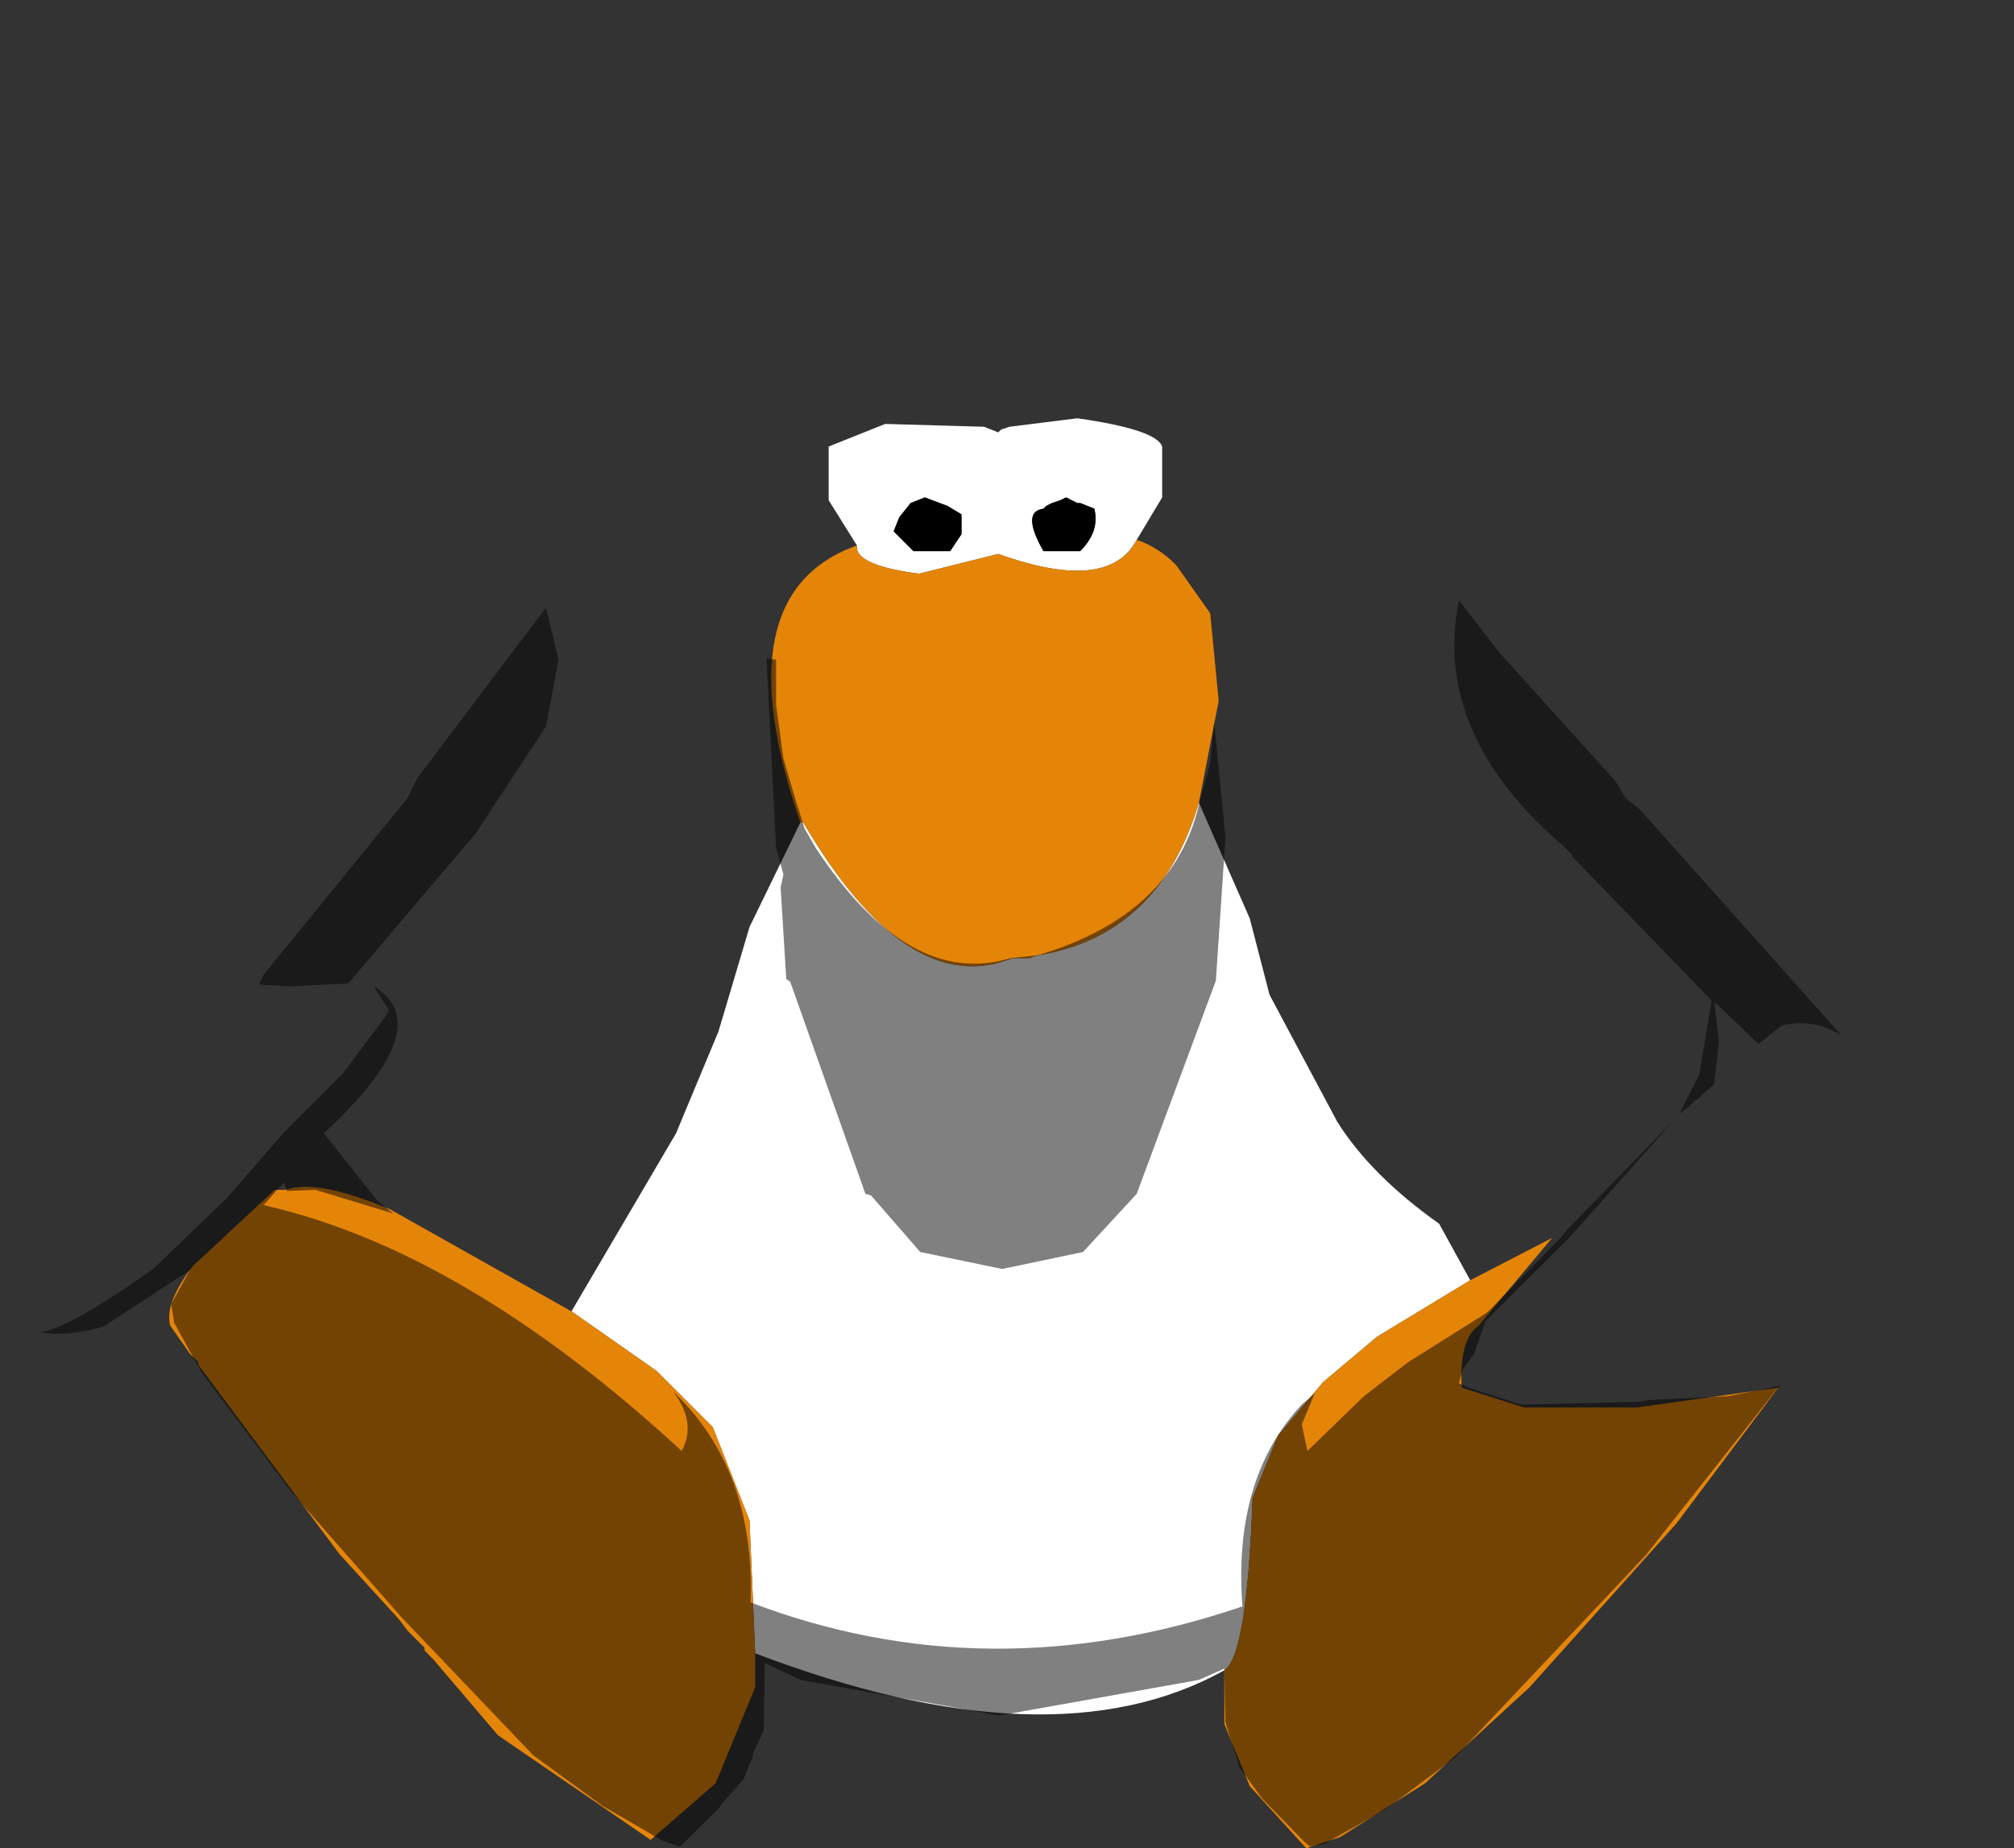 <?xml version="1.0" encoding="UTF-8" standalone="no"?>
<svg xmlns:ffdec="https://www.free-decompiler.com/flash" xmlns:xlink="http://www.w3.org/1999/xlink" ffdec:objectType="shape" height="163.5px" width="178.15px" xmlns="http://www.w3.org/2000/svg">
  <rect width="100%" height="100%" fill="#333333" stroke="none"/>
  <g transform="matrix(1.0, 0.0, 0.0, 1.0, 88.55, 64.5)">
    <path d="M-12.75 -16.25 L-15.25 -20.25 -15.25 -25.0 -10.25 -27.0 -1.5 -26.75 -0.25 -26.25 0.0 -26.5 0.75 -26.75 6.75 -27.5 Q13.75 -26.5 14.25 -25.0 L14.25 -20.5 12.0 -16.75 Q9.5 -12.0 -0.25 -15.5 L-7.25 -13.75 Q-13.0 -14.5 -12.75 -16.25 M17.5 6.5 L22.0 16.75 23.75 23.5 29.75 34.75 Q32.75 39.5 38.75 43.75 L41.5 48.75 33.25 53.75 28.5 57.75 24.5 62.5 22.25 68.0 Q21.75 82.0 19.75 83.25 4.5 91.75 -21.75 81.75 L-22.25 70.0 -25.5 61.75 -30.5 56.75 -38.0 51.5 -28.75 35.75 -25.0 26.75 -22.25 17.5 -17.75 8.25 -17.5 8.25 Q-8.25 24.0 1.0 20.25 L2.5 20.25 3.25 20.0 Q14.0 18.25 17.5 6.5 M-3.5 -19.0 L-4.75 -19.75 -6.75 -20.5 -8.0 -20.0 -9.0 -18.75 -9.5 -17.5 -7.75 -15.75 -4.5 -15.75 -3.5 -17.25 -3.5 -19.0 M5.75 -20.5 L5.25 -20.25 4.5 -20.0 4.0 -19.75 3.75 -19.5 Q1.75 -19.25 3.75 -15.75 L7.0 -15.75 Q8.75 -17.5 8.25 -19.5 L7.0 -20.0 6.75 -20.0 5.75 -20.5" fill="#ffffff" fill-rule="evenodd" stroke="none"/>
    <path d="M5.75 -20.5 L6.75 -20.0 7.0 -20.0 8.25 -19.5 Q8.75 -17.5 7.0 -15.75 L3.75 -15.75 Q1.75 -19.25 3.75 -19.5 L4.0 -19.75 4.5 -20.0 5.25 -20.25 5.75 -20.5 M-3.5 -19.0 L-3.5 -17.25 -4.5 -15.75 -7.75 -15.75 -9.5 -17.5 -9.0 -18.75 -8.0 -20.0 -6.75 -20.5 -4.75 -19.75 -3.5 -19.0" fill="#000000" fill-rule="evenodd" stroke="none"/>
    <path d="M12.0 -16.75 Q14.0 -16.05 15.5 -14.5 L18.5 -10.25 19.25 -2.5 17.5 6.5 Q14.0 18.25 3.25 20.0 L2.5 20.25 1.0 20.25 Q-8.25 24.0 -17.5 8.25 L-17.75 8.25 Q-24.75 -12.0 -12.75 -16.25 -13.0 -14.5 -7.25 -13.75 L-0.25 -15.5 Q9.5 -12.0 12.0 -16.75 M41.5 48.75 L48.75 45.0 42.25 52.75 Q40.5 54.0 40.75 58.25 L46.25 60.0 56.25 60.0 68.75 58.25 59.75 70.25 46.75 84.75 37.5 93.25 30.0 98.0 27.0 99.0 22.0 93.5 19.75 88.0 19.75 83.25 Q21.75 82.0 22.25 68.0 L24.5 62.5 28.5 57.75 33.25 53.75 41.5 48.75 M-21.75 81.75 L-21.75 84.75 -25.25 93.25 -31.0 98.25 -44.5 89.0 -50.25 82.25 -51.0 81.5 -51.0 81.25 -52.5 79.75 -53.25 78.75 -58.5 73.0 -71.0 56.25 -71.0 56.0 -71.75 55.25 -73.5 52.75 Q-74.0 50.75 -71.5 47.5 L-64.25 40.75 -63.25 40.75 Q-60.5 39.75 -54.0 42.5 L-38.0 51.5 -30.5 56.75 -25.5 61.75 -22.25 70.0 -21.75 81.75" fill="#e58508" fill-rule="evenodd" stroke="none"/>
    <path d="M-85.15 53.35 L-85.75 53.25 Q-87.65 52.85 -88.5 48.35 L-88.15 41.85 Q-90.65 37.6 -76.5 18.0 L-62.4 -2.65 -51.75 -16.4 -46.75 -21.5 Q-17.5 -63.4 -1.25 -64.4 5.5 -65.5 19.6 -53.25 L28.25 -44.5 35.1 -36.15 46.35 -21.0 50.1 -17.65 58.35 -8.4 72.85 9.5 85.25 26.6 Q89.0 32.25 88.5 33.5 89.35 34.85 89.6 38.0 L88.75 46.1 82.1 52.85 71.35 57.5 68.85 58.1 64.35 59.0 57.25 59.35 56.5 59.5 46.0 59.75 41.35 58.25 40.5 57.85 40.85 56.6 41.85 55.25 42.85 52.35 50.25 45.0 59.6 34.5 50.1 44.25 49.5 45.0 43.0 51.6 36.0 56.0 32.1 59.0 27.1 63.85 26.6 61.5 27.75 58.75 26.6 59.75 Q20.5 66.25 21.35 77.6 -1.15 85.25 -22.15 77.25 -21.75 65.5 -29.0 58.6 -26.9 61.35 -28.25 63.85 -47.5 46.1 -65.25 42.1 L-64.25 41.0 -64.15 41.0 -64.15 40.85 -63.15 40.85 -60.65 40.75 -53.75 42.85 -55.15 41.75 -59.9 35.75 Q-49.65 26.25 -55.5 22.75 L-54.15 24.85 -54.4 25.35 -58.25 30.5 -63.5 35.75 -68.5 41.5 -75.0 47.75 Q-82.85 53.3 -85.15 53.35 M-39.15 -6.15 L-40.25 -10.75 -51.65 4.35 -52.5 6.1 -65.25 21.75 -65.65 22.6 -62.9 22.75 -57.75 22.5 -46.5 9.25 -40.25 -0.25 -39.15 -6.15 M67.0 27.85 L69.0 26.25 Q71.75 25.5 74.35 27.1 L56.5 7.1 55.25 6.1 54.35 4.6 44.1 -6.75 40.5 -11.4 Q38.1 0.35 49.75 10.35 L50.5 11.1 50.6 11.35 62.85 24.0 61.75 30.6 60.0 34.0 60.75 33.5 61.35 32.85 61.6 32.75 62.25 32.1 62.6 31.85 63.1 31.35 63.1 31.25 63.6 31.0 67.0 28.0 67.0 27.85 M-19.9 -2.15 L-19.9 -6.15 -20.75 -6.25 -19.9 10.5 -19.25 12.85 -19.5 14.0 -19.0 22.1 -18.65 22.35 -12.0 41.1 -11.5 41.25 -7.15 46.25 0.1 47.75 7.25 46.25 12.0 41.1 19.0 22.25 19.85 9.6 18.85 -0.65 18.5 3.0 17.6 6.25 Q15.5 16.35 3.25 20.0 L0.85 20.25 Q-8.15 23.0 -16.4 10.5 L-17.4 8.75 -17.9 7.1 -18.0 6.85 -19.25 2.6 -19.9 -2.15" fill="#cecece" fill-opacity="0.0" fill-rule="evenodd" stroke="none"/>
    <path d="M68.85 58.1 L57.0 73.1 40.1 91.0 34.1 95.5 28.6 98.6 27.35 98.85 26.75 98.35 23.1 94.6 21.1 91.85 19.85 87.85 19.75 83.1 17.5 84.1 -0.15 87.25 -17.75 84.1 -20.9 82.6 -21.0 88.6 -21.9 90.5 -22.0 91.0 -22.15 91.35 -22.25 91.5 -22.75 92.85 -24.65 95.0 -25.0 95.5 -28.4 98.85 -29.9 98.35 -35.25 95.25 -41.4 90.75 -53.0 78.6 -62.75 67.5 -70.75 56.85 -73.15 52.5 -73.4 50.85 -71.75 47.85 -79.4 52.85 Q-82.45 53.75 -85.15 53.35 -82.85 53.3 -75.0 47.75 L-68.5 41.5 -63.5 35.75 -58.25 30.5 -54.4 25.35 -54.15 24.85 -55.5 22.75 Q-49.65 26.25 -59.9 35.75 L-55.15 41.75 -53.75 42.85 -60.65 40.75 -63.15 40.85 -63.4 40.1 -64.15 40.85 -64.25 41.0 -65.25 42.1 Q-47.5 46.1 -28.25 63.85 -26.9 61.35 -29.0 58.6 -21.75 65.5 -22.15 77.25 -1.15 85.25 21.35 77.6 20.5 66.25 26.6 59.75 L27.75 58.75 26.6 61.5 27.1 63.85 32.1 59.0 36.0 56.0 43.0 51.6 49.5 45.0 50.1 44.25 59.6 34.5 50.25 45.0 42.85 52.35 41.85 55.25 40.85 56.6 40.5 57.85 41.35 58.25 46.0 59.75 56.5 59.5 57.25 59.35 64.35 59.0 68.85 58.1 M-39.15 -6.15 L-40.25 -0.25 -46.5 9.25 -57.75 22.5 -62.9 22.75 -65.65 22.6 -65.25 21.75 -52.5 6.1 -51.65 4.35 -40.25 -10.75 -39.15 -6.15 M-19.9 -2.15 L-19.25 2.6 -18.0 6.85 -17.9 7.1 -17.4 8.75 -16.4 10.5 Q-8.15 23.0 0.85 20.25 L3.25 20.0 Q15.5 16.35 17.6 6.25 L18.5 3.0 18.85 -0.65 19.85 9.6 19.0 22.25 12.0 41.1 7.25 46.25 0.1 47.75 -7.15 46.25 -11.5 41.25 -12.0 41.1 -18.65 22.35 -19.0 22.1 -19.5 14.0 -19.25 12.85 -19.9 10.5 -20.75 -6.25 -19.9 -6.15 -19.9 -2.15 M63.1 31.25 L63.1 31.35 62.6 31.85 62.25 32.1 61.6 32.75 61.35 32.85 60.75 33.5 60.0 34.0 61.75 30.6 62.85 24.0 50.6 11.35 50.5 11.1 49.75 10.35 Q38.1 0.35 40.5 -11.4 L44.1 -6.75 54.35 4.6 55.25 6.1 56.5 7.1 74.35 27.1 Q71.75 25.5 69.0 26.25 L67.0 27.85 63.35 24.35 63.1 24.25 63.5 27.6 63.1 31.25" fill="#000000" fill-opacity="0.498" fill-rule="evenodd" stroke="none"/>
  </g>
</svg>
